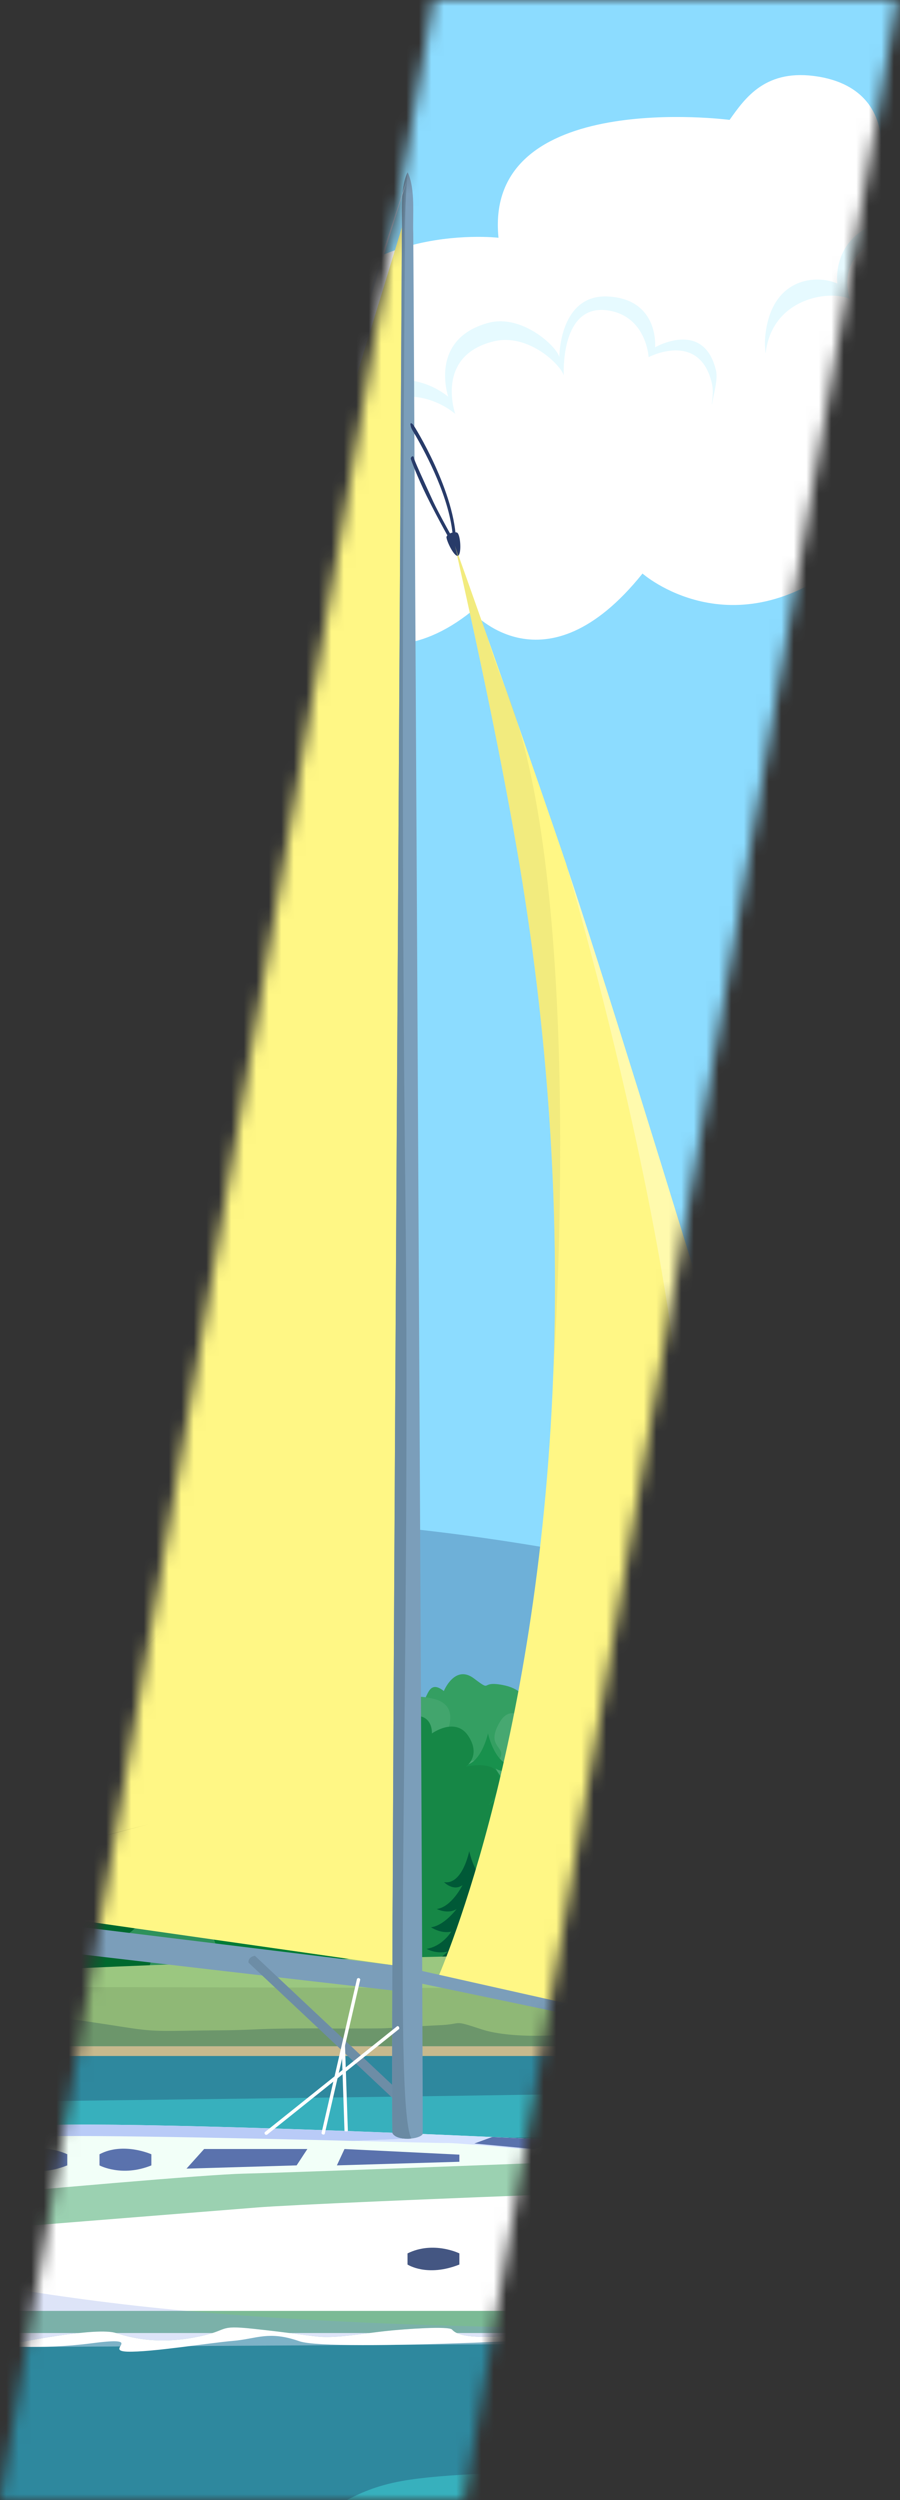 <svg width="72" height="200" viewBox="0 0 72 200" fill="none" xmlns="http://www.w3.org/2000/svg">
<rect x="0" y="0" width="72" height="200" fill="#333333" stroke="none"/>
<mask id="mask0_24_32100" style="mask-type:luminance" maskUnits="userSpaceOnUse" x="0" y="0" width="72" height="200">
<path d="M71.78 0L37.12 200H0L34.67 0H71.78Z" fill="white"/>
</mask>
<g mask="url(#mask0_24_32100)">
<path d="M126 0H-73.99V200H126V0Z" fill="#8CDCFF"/>
<path opacity="0.73" d="M126.01 136.8V155.1H-73.99V126.54C-73.99 126.54 -73.27 126.55 -71.95 126.57C-71.15 126.58 -70.12 126.6 -68.9 126.61C-68.67 126.61 -68.44 126.61 -68.19 126.61C-64.89 126.64 -60.37 126.67 -55.12 126.67C-54.43 126.67 -53.73 126.67 -53.02 126.67C-50.29 126.67 -47.4 126.64 -44.41 126.61H-44.4C-43.57 126.61 -42.75 126.6 -41.91 126.58H-41.9C-34.26 126.47 -26.1 126.25 -18.4 125.86C-14.05 125.64 -9.86 125.37 -6 125.03C-4.73 124.92 -3.5 124.8 -2.3 124.67H-2.29C-1.56 124.59 -0.84 124.51 -0.15 124.43C-0.14 124.43 -0.12 124.43 -0.12 124.43C0.87 124.31 1.82 124.19 2.74 124.05C4.37 123.81 5.88 123.56 7.24 123.28C7.95 123.13 8.62 122.99 9.24 122.83C11.79 122.18 14.72 121.82 17.92 121.68C22.52 121.48 27.66 121.74 32.98 122.31C52.56 124.41 74.54 130.7 80.48 133.48C89.16 137.56 108.2 141.49 126.01 136.82V136.8Z" fill="#639FC9"/>
<path d="M126.01 145.15V158.43L73.52 157.41L42.44 143.3C42.44 143.3 76.04 122.49 108.37 137.22C116.64 140.99 123.15 143.77 126.01 145.15Z" fill="#609FB5"/>
<path d="M126 161.45H-73.99V200H126V161.45Z" fill="#2E889E"/>
<path d="M126 163.68H-73.99V164.47H126V163.68Z" fill="#C7B98D"/>
<path d="M35.51 135.27C35.51 135.27 36.39 133.11 37.92 134.27C39.45 135.43 38.32 134.43 40.21 134.79C43.02 135.33 42 137.61 42 137.61C42 137.61 43.12 137.65 43.65 138.68C44.18 139.71 42.51 141.61 42.51 141.61C42.51 141.61 43.66 142.08 43.78 142.94C43.9 143.8 41.61 144.81 41.61 144.81C41.61 144.81 42.46 146.15 42.09 146.84C41.72 147.53 40.49 147.29 40.2 147.47C39.91 147.65 32.03 146.61 32.03 146.61C32.03 146.61 30.93 145.92 30.85 145.35C30.79 144.96 31.83 144.74 31.58 144.35C30.69 142.99 29.07 141.77 30.71 141.3C31.6 141.04 29.47 140.36 29.97 139.44C30.47 138.52 31.64 138.45 31.07 137.41C30.66 136.66 30.77 135.93 32.24 135.75C33.71 135.57 33.48 136.2 33.85 136.03C34.22 135.86 34.27 134.29 35.5 135.27H35.51Z" fill="#349F62"/>
<path d="M1.749 136.57C1.749 136.57 2.079 136.2 2.029 134.96C1.989 133.86 0.759 132.79 -0.621 133.57C-0.621 133.57 -0.691 132.05 -2.131 132.11C-3.241 132.15 -3.151 133.27 -3.151 133.27C-3.151 133.27 -4.711 132.14 -5.551 133.45C-6.391 134.76 -5.381 135.44 -5.381 135.44C-5.381 135.44 -7.311 135 -7.531 136.03C-7.751 137.06 -6.851 137.98 -6.851 137.98C-6.851 137.98 -8.361 136.65 -9.151 137.86C-9.941 139.07 -8.981 140.5 -8.981 140.5C-8.981 140.5 -11.181 139.68 -11.281 141.12C-11.381 142.56 -10.681 143.21 -10.681 143.21C-10.681 143.21 -13.151 142.14 -12.991 143.69C-12.831 145.24 -12.531 147.8 -6.501 149.26C-1.441 150.48 3.509 151.84 4.469 148.34C4.659 147.67 4.769 146.52 4.119 146.1C4.119 146.1 5.309 145.83 5.779 145.07C6.099 144.55 6.019 143.55 5.279 143.28C5.279 143.28 7.699 141.82 5.879 139.95C4.979 139.03 3.749 139.64 3.749 139.64C3.749 139.64 5.369 137.74 4.389 136.5C3.189 134.97 2.379 135.86 1.729 136.56L1.749 136.57Z" fill="#42A56D"/>
<path d="M18.759 139.72C18.759 139.72 19.739 137.5 17.689 135.79C16.569 134.85 14.279 135.51 13.659 135.88C13.659 135.88 14.589 132.96 11.699 133.35C8.809 133.74 10.049 136.22 10.049 136.22C10.049 136.22 9.099 133.77 7.599 134.95C6.099 136.13 7.599 137.39 7.599 137.39C7.599 137.39 4.749 136.13 4.449 138.12C4.149 140.11 5.849 140.7 5.849 140.7C5.849 140.7 3.049 140.51 3.049 142.89C3.049 145.27 5.099 145.13 5.099 145.13C5.099 145.13 3.299 145.03 3.049 146.54C2.799 148.05 3.149 150.18 6.049 149.33C8.949 148.48 13.239 152.22 14.689 149.52C14.689 149.52 17.939 152.03 18.639 149.31C18.639 149.31 21.439 147.7 18.989 145.22C18.989 145.22 23.119 140.94 18.749 139.72H18.759Z" fill="#55AE7C"/>
<path d="M52.47 141.261C52.47 141.261 54.36 136.181 50.78 136.401C49.31 136.491 49.5 139.351 49.02 137.181C48.67 135.571 46.93 133.301 45.04 134.681C43.15 136.061 43.96 137.581 43.96 137.581C43.96 137.581 44.7 138.631 43.82 138.701C42.94 138.771 41.19 135.681 39.97 137.781C38.75 139.881 40.71 139.681 39.9 140.801C39.09 141.921 38.14 140.011 37.27 141.261C36.4 142.511 37.2 143.301 37.27 143.891C37.34 144.481 37.33 144.481 36.87 145.141C36.41 145.801 41.97 147.601 43.12 147.661C44.27 147.721 48.59 148.291 50.5 148.011C53.57 147.561 56.18 143.551 52.47 141.251V141.261Z" fill="#47A871"/>
<path d="M29.759 134.741C29.759 134.741 28.479 132.411 26.539 133.361C24.599 134.311 25.569 135.59 25.569 135.59C25.569 135.59 24.179 134.17 22.999 135.59C21.819 137.01 23.949 138.411 23.949 138.411C23.949 138.411 20.659 136.89 20.269 139.34C19.879 141.79 22.139 143.17 22.139 143.17C22.139 143.17 19.359 142.601 19.169 144.551C18.979 146.501 20.179 148.7 21.319 148.45C21.319 148.45 19.559 150.19 23.879 150.2C28.199 150.21 37.329 151.26 37.509 149.79C37.689 148.32 36.179 147.51 36.179 147.51C36.179 147.51 38.399 146.691 36.529 144.991C36.529 144.991 38.159 141.531 34.529 141.831C34.529 141.831 36.839 140.661 35.369 139.331C35.369 139.331 37.239 136.49 34.659 135.89C32.079 135.29 31.819 136.491 31.819 136.491C31.819 136.491 32.309 133.47 29.739 134.73L29.759 134.741Z" fill="#42A56D"/>
<path d="M2.46 150.57C2.46 150.57 -2.25 148.66 -0.09 146.91C-0.09 146.91 -2.7 143.42 -0.26 142.61C-0.26 142.61 -3.2 139.51 -0.76 138.9C1.68 138.29 2.17 139.28 2.17 139.28C2.17 139.28 1.26 136.41 3.62 136.82C5.98 137.24 5.47 139.17 5.47 139.17C5.47 139.17 6.95 136.92 9.09 138.74C11.23 140.56 8.31 141.34 8.31 141.34C8.31 141.34 10.85 140.45 10.58 142.49C10.31 144.53 8.97 144.74 8.97 144.74C8.97 144.74 11.55 144.45 11.27 146.12C10.99 147.79 9.99 148.97 8.07 148.77C6.15 148.57 2.45 150.56 2.45 150.56L2.46 150.57Z" fill="#2F9C5F"/>
<path d="M24.1 151.72C24.1 151.72 28.49 149.51 26.26 147.99C26.26 147.99 28.49 144.43 26.07 143.83C26.07 143.83 28.65 140.61 26.25 140.22C23.85 139.83 23.46 140.81 23.46 140.81C23.46 140.81 24.1 137.97 21.86 138.56C19.62 139.15 20.27 140.97 20.27 140.97C20.27 140.97 18.66 138.92 16.74 140.84C14.83 142.76 17.7 143.28 17.7 143.28C17.7 143.28 15.18 142.62 15.6 144.57C16.03 146.52 17.33 146.62 17.33 146.62C17.33 146.62 14.82 146.54 15.22 148.13C15.62 149.72 16.68 150.78 18.52 150.44C20.36 150.1 24.08 151.73 24.08 151.73L24.1 151.72Z" fill="#249756"/>
<path d="M76.46 137.991C76.46 137.991 77.19 136.351 75.67 135.081C74.84 134.391 73.15 134.871 72.69 135.151C72.69 135.151 73.38 132.991 71.24 133.281C69.1 133.571 70.02 135.401 70.02 135.401C70.02 135.401 69.32 133.591 68.21 134.461C67.1 135.331 68.21 136.261 68.21 136.261C68.21 136.261 66.11 135.331 65.89 136.801C65.67 138.271 66.92 138.711 66.92 138.711C66.92 138.711 64.85 138.571 64.85 140.331C64.85 142.091 66.36 141.981 66.36 141.981C66.36 141.981 65.03 141.911 64.85 143.021C64.67 144.131 64.92 145.711 67.06 145.081C69.2 144.451 72.37 147.211 73.44 145.221C73.44 145.221 75.84 147.081 76.35 145.061C76.35 145.061 78.42 143.871 76.61 142.041C76.61 142.041 79.66 138.881 76.44 137.981L76.46 137.991Z" fill="#55AE7C"/>
<path d="M40.56 149.84C40.56 149.84 37.65 146.95 39.85 146.31C39.85 146.31 39.03 142.89 41.13 143.04C41.13 143.04 39.94 139.81 41.96 140.1C43.98 140.39 44.03 141.29 44.03 141.29C44.03 141.29 44.29 138.86 45.92 139.9C47.55 140.94 46.54 142.23 46.54 142.23C46.54 142.23 48.38 141.01 49.39 143.03C50.4 145.05 47.96 144.74 47.96 144.74C47.96 144.74 50.15 144.86 49.29 146.31C48.43 147.76 47.35 147.5 47.35 147.5C47.35 147.5 49.37 148.08 48.63 149.24C47.89 150.4 46.74 150.98 45.36 150.24C43.98 149.5 40.56 149.84 40.56 149.84Z" fill="#66B689"/>
<path d="M78.859 150.571C78.859 150.571 83.169 148.401 80.979 146.911C80.979 146.911 83.169 143.411 80.789 142.831C80.789 142.831 83.319 139.671 80.969 139.281C78.619 138.891 78.229 139.861 78.229 139.861C78.229 139.861 78.859 137.071 76.659 137.651C74.459 138.231 75.099 140.011 75.099 140.011C75.099 140.011 73.519 138.001 71.639 139.881C69.759 141.761 72.579 142.281 72.579 142.281C72.579 142.281 70.099 141.631 70.519 143.541C70.939 145.451 72.219 145.551 72.219 145.551C72.219 145.551 69.759 145.471 70.149 147.031C70.539 148.591 71.589 149.631 73.389 149.301C75.189 148.971 78.849 150.571 78.849 150.571H78.859Z" fill="#249756"/>
<path d="M69.27 148.69C68.21 148.85 67.74 148.4 67.74 148.4C68.55 148.41 70.07 147.05 70.07 147.05C69.21 147.24 68.56 146.88 68.56 146.88C69.7 146.7 70.31 145.74 70.31 145.74C69.56 145.9 68.87 145.45 68.87 145.45C69.8 145.35 70.69 144.24 70.69 144.24C70.07 144.61 69.27 144.24 69.27 144.24C70.34 144.11 71.1 142.66 71.1 142.66C70.44 143.1 69.79 142.46 69.79 142.46C71.1 142.66 71.59 140.41 71.59 140.41C71.59 140.41 72.07 142.66 73.39 142.46C73.39 142.46 72.73 143.1 72.08 142.66C72.08 142.66 72.84 144.11 73.91 144.24C73.91 144.24 73.12 144.61 72.49 144.24C72.49 144.24 73.38 145.35 74.31 145.45C74.31 145.45 73.62 145.9 72.87 145.74C72.87 145.74 73.48 146.7 74.62 146.88C74.62 146.88 73.96 147.24 73.11 147.05C73.11 147.05 74.63 148.41 75.44 148.4C75.44 148.4 74.97 148.85 73.91 148.69C73.91 148.69 75.02 149.6 76.1 149.73C76.1 149.73 75 150.23 74.13 150.04C73.26 149.85 73.18 149.75 73.18 149.75C73.18 149.75 73.04 149.94 73.15 150.2C73.26 150.46 73.39 150.58 73.39 150.58C73.39 150.58 72.77 150.48 72.28 150.24C71.9 150.05 71.82 149.83 71.7 149.79C71.48 150.03 71.43 150.09 71.09 150.24C70.58 150.46 69.71 150.47 69.71 150.47C69.71 150.47 69.96 150.24 70.11 150.07C70.28 149.88 70.31 149.68 70.31 149.68C70.31 149.68 69.55 149.95 68.95 149.98C68.35 150.01 67.09 149.59 67.09 149.59C68.17 149.46 69.28 148.68 69.28 148.68L69.27 148.69Z" fill="#138F49"/>
<path d="M68.019 140.231C68.019 140.231 68.259 139.961 68.229 139.041C68.199 138.231 67.289 137.431 66.269 138.011C66.269 138.011 66.209 136.891 65.149 136.931C64.329 136.961 64.399 137.791 64.399 137.791C64.399 137.791 63.249 136.951 62.629 137.921C62.009 138.891 62.759 139.391 62.759 139.391C62.759 139.391 61.329 139.071 61.169 139.831C61.009 140.591 61.669 141.271 61.669 141.271C61.669 141.271 60.559 140.291 59.969 141.181C59.379 142.071 60.099 143.131 60.099 143.131C60.099 143.131 58.479 142.531 58.399 143.581C58.319 144.631 58.849 145.131 58.849 145.131C58.849 145.131 57.019 144.341 57.139 145.481C57.259 146.621 57.479 148.521 61.929 149.591C65.669 150.491 69.319 151.501 70.039 148.911C70.179 148.411 70.259 147.571 69.779 147.261C69.779 147.261 70.659 147.061 71.009 146.501C71.249 146.121 71.189 145.371 70.639 145.181C70.639 145.181 72.429 144.101 71.079 142.721C70.419 142.041 69.509 142.491 69.509 142.491C69.509 142.491 70.699 141.081 69.979 140.171C69.089 139.041 68.499 139.691 68.019 140.221V140.231Z" fill="#42A56D"/>
<path d="M52.34 137.411C52.34 137.411 53.29 135.081 54.93 136.331C56.57 137.581 55.36 136.501 57.4 136.891C60.43 137.471 59.32 139.931 59.32 139.931C59.32 139.931 60.53 139.971 61.1 141.081C61.67 142.191 59.88 144.231 59.88 144.231C59.88 144.231 61.12 144.741 61.25 145.661C61.38 146.581 58.91 147.671 58.91 147.671C58.91 147.671 59.83 149.111 59.43 149.851C59.03 150.591 57.71 150.341 57.4 150.531C57.09 150.721 48.6 149.611 48.6 149.611C48.6 149.611 47.42 148.871 47.33 148.251C47.27 147.831 48.39 147.601 48.11 147.181C47.15 145.721 45.4 144.411 47.17 143.901C48.13 143.621 45.84 142.891 46.37 141.901C46.9 140.911 48.17 140.831 47.55 139.711C47.11 138.901 47.23 138.111 48.81 137.921C50.39 137.731 50.15 138.401 50.54 138.221C50.93 138.041 50.99 136.341 52.32 137.401L52.34 137.411Z" fill="#349F62"/>
<path d="M36.14 148.98C34.82 149.18 34.23 148.62 34.23 148.62C35.24 148.64 37.14 146.94 37.14 146.94C36.07 147.18 35.26 146.73 35.26 146.73C36.68 146.51 37.44 145.31 37.44 145.31C36.51 145.51 35.65 144.95 35.65 144.95C36.81 144.82 37.91 143.44 37.91 143.44C37.14 143.9 36.15 143.44 36.15 143.44C37.48 143.27 38.43 141.47 38.43 141.47C37.61 142.01 36.8 141.22 36.8 141.22C38.43 141.47 39.04 138.66 39.04 138.66C39.04 138.66 39.64 141.47 41.28 141.22C41.28 141.22 40.46 142.02 39.65 141.47C39.65 141.47 40.6 143.27 41.93 143.44C41.93 143.44 40.94 143.9 40.17 143.44C40.17 143.44 41.27 144.82 42.43 144.95C42.43 144.95 41.57 145.51 40.64 145.31C40.64 145.31 41.4 146.51 42.82 146.73C42.82 146.73 42 147.18 40.94 146.94C40.94 146.94 42.83 148.63 43.85 148.62C43.85 148.62 43.26 149.18 41.94 148.98C41.94 148.98 43.32 150.11 44.66 150.28C44.66 150.28 43.29 150.91 42.21 150.67C41.13 150.43 41.03 150.3 41.03 150.3C41.03 150.3 40.86 150.54 41 150.86C41.14 151.18 41.3 151.33 41.3 151.33C41.3 151.33 40.52 151.21 39.92 150.91C39.45 150.68 39.35 150.4 39.2 150.35C38.93 150.65 38.86 150.72 38.44 150.91C37.81 151.18 36.72 151.19 36.72 151.19C36.72 151.19 37.03 150.91 37.21 150.7C37.42 150.46 37.46 150.22 37.46 150.22C37.46 150.22 36.51 150.56 35.77 150.6C35.03 150.64 33.45 150.12 33.45 150.12C34.8 149.96 36.17 148.99 36.17 148.99L36.14 148.98Z" fill="#18914D"/>
<path d="M65.289 146.261C65.289 146.261 66.499 142.991 64.209 143.141C63.259 143.201 63.389 145.031 63.079 143.641C62.849 142.601 61.729 141.151 60.519 142.031C59.309 142.911 59.829 143.891 59.829 143.891C59.829 143.891 60.309 144.571 59.739 144.611C59.169 144.651 58.049 142.671 57.269 144.021C56.489 145.371 57.749 145.241 57.229 145.961C56.709 146.681 56.099 145.451 55.539 146.261C54.979 147.071 55.499 147.571 55.539 147.951C55.579 148.331 55.579 148.331 55.279 148.751C54.979 149.171 57.139 151.071 57.879 151.121C58.619 151.171 62.809 150.781 64.029 150.601C65.999 150.311 67.679 147.741 65.299 146.261H65.289Z" fill="#2B9A5B"/>
<path d="M28.559 142.68C28.559 142.68 28.16 142.23 28.209 140.72C28.25 139.38 29.759 138.07 31.45 139.03C31.45 139.03 31.54 137.18 33.3 137.25C34.66 137.3 34.55 138.67 34.55 138.67C34.55 138.67 36.45 137.29 37.48 138.89C38.51 140.49 37.27 141.32 37.27 141.32C37.27 141.32 39.63 140.79 39.9 142.04C40.169 143.29 39.069 144.43 39.069 144.43C39.069 144.43 40.91 142.81 41.88 144.28C42.849 145.75 41.669 147.5 41.669 147.5C41.669 147.5 44.349 146.5 44.469 148.25C44.59 150 43.73 150.81 43.73 150.81C43.73 150.81 46.749 149.5 46.559 151.39C46.37 153.28 45.999 156.41 38.639 158.19C32.459 159.68 26.419 161.34 25.239 157.07C25.009 156.25 24.88 154.85 25.66 154.34C25.66 154.34 24.209 154.01 23.63 153.08C23.239 152.45 23.34 151.22 24.239 150.9C24.239 150.9 21.279 149.12 23.509 146.83C24.61 145.7 26.11 146.46 26.11 146.46C26.11 146.46 24.14 144.13 25.329 142.63C26.799 140.77 27.779 141.84 28.57 142.71L28.559 142.68Z" fill="#168746"/>
<path d="M7.779 146.52C7.779 146.52 6.579 143.81 9.079 141.72C10.45 140.57 13.249 141.37 13.999 141.83C13.999 141.83 12.86 138.26 16.399 138.74C19.939 139.22 18.41 142.25 18.41 142.25C18.41 142.25 19.57 139.26 21.399 140.69C23.23 142.12 21.399 143.67 21.399 143.67C21.399 143.67 24.88 142.12 25.239 144.56C25.599 147 23.529 147.71 23.529 147.71C23.529 147.71 26.95 147.47 26.95 150.38C26.95 153.29 24.45 153.11 24.45 153.11C24.45 153.11 26.649 152.99 26.95 154.83C27.25 156.67 26.829 159.28 23.29 158.24C19.75 157.2 14.509 161.77 12.739 158.48C12.739 158.48 8.78 161.55 7.92 158.22C7.92 158.22 4.5 156.26 7.489 153.23C7.489 153.23 2.449 148 7.779 146.51V146.52Z" fill="#2E915B"/>
<path d="M53.67 145.89C53.67 145.89 52.71 143.72 54.71 142.05C55.81 141.13 58.04 141.77 58.64 142.14C58.64 142.14 57.73 139.29 60.56 139.67C63.39 140.05 62.17 142.47 62.17 142.47C62.17 142.47 63.1 140.08 64.56 141.23C66.02 142.38 64.56 143.61 64.56 143.61C64.56 143.61 67.34 142.38 67.63 144.32C67.92 146.26 66.26 146.84 66.26 146.84C66.26 146.84 68.99 146.65 68.99 148.98C68.99 151.31 66.99 151.16 66.99 151.16C66.99 151.16 68.75 151.07 68.99 152.54C69.23 154.01 68.89 156.09 66.06 155.27C63.23 154.45 59.04 158.09 57.63 155.46C57.63 155.46 54.46 157.91 53.78 155.25C53.78 155.25 51.05 153.68 53.44 151.26C53.44 151.26 49.41 147.08 53.67 145.89Z" fill="#128A47"/>
<path d="M74.96 142.11C74.96 142.11 77.07 135.91 80.18 138.56C81.46 139.65 79.13 142.28 81.2 140.51C82.74 139.19 86.05 138.18 86.74 140.8C87.43 143.42 85.54 144.33 85.54 144.33C85.54 144.33 84.06 144.84 84.82 145.5C85.58 146.16 89.52 144.37 89.04 147.23C88.57 150.09 86.92 148.57 86.82 150.2C86.72 151.83 89.03 150.64 88.89 152.44C88.75 154.24 87.41 154.46 86.9 154.98C86.39 155.5 88.55 157.45 82.51 159.73C81.6 160.07 76.83 158.04 75.83 157.19C70.19 152.35 70.18 151.13 69.78 148.04C69.33 144.57 69.8 141.8 74.95 142.1L74.96 142.11Z" fill="#128A47"/>
<path d="M53.99 140.6C53.99 140.6 54.32 140.02 53.91 138.39C53.55 136.95 51.6 135.86 50 137.27C50 137.27 49.47 135.28 47.58 135.74C46.12 136.1 46.56 137.56 46.56 137.56C46.56 137.56 44.18 136.48 43.43 138.45C42.68 140.42 44.22 141.03 44.22 141.03C44.22 141.03 41.54 140.98 41.54 142.4C41.54 143.82 42.99 144.8 42.99 144.8C42.99 144.8 40.61 143.45 39.91 145.26C39.2 147.07 40.89 148.71 40.89 148.71C40.89 148.71 37.75 148.23 38.03 150.15C38.31 152.07 39.43 152.76 39.43 152.76C39.43 152.76 35.85 152.01 36.5 154.02C37.15 156.03 38.28 159.34 46.68 159.63C53.73 159.88 60.67 160.34 60.95 155.44C61 154.5 60.83 152.95 59.85 152.57C59.85 152.57 61.34 151.89 61.75 150.75C62.03 149.98 61.63 148.67 60.58 148.52C60.58 148.52 63.37 145.94 60.42 143.95C58.97 142.97 57.52 144.12 57.52 144.12C57.52 144.12 59.12 141.16 57.47 139.79C55.44 138.1 54.62 139.48 53.97 140.59L53.99 140.6Z" fill="#00692E"/>
<path d="M61.14 150.75C61.14 150.75 59.55 144.47 63.78 145.18C65.52 145.47 64.92 148.84 65.77 146.32C66.4 144.44 68.76 141.96 70.83 143.84C72.9 145.72 71.74 147.42 71.74 147.42C71.74 147.42 70.72 148.58 71.76 148.77C72.8 148.96 75.28 145.5 76.46 148.15C77.63 150.8 75.33 150.32 76.15 151.75C76.97 153.18 78.35 151.03 79.22 152.62C80.09 154.21 79.04 155.05 78.88 155.75C78.72 156.45 78.73 156.45 79.2 157.29C79.66 158.13 72.81 159.59 71.44 159.53C70.07 159.47 64.85 159.61 62.62 159.04C59.02 158.12 56.44 153.04 61.15 150.76L61.14 150.75Z" fill="#138F49"/>
<path d="M-5.65 140.44C-5.65 140.44 -4.09 137.6 -1.72 138.75C0.65 139.9 -0.54 141.47 -0.54 141.47C-0.54 141.47 1.16 139.74 2.6 141.47C4.04 143.2 1.44 144.92 1.44 144.92C1.44 144.92 5.46 143.06 5.93 146.05C6.4 149.04 3.64 150.73 3.64 150.73C3.64 150.73 7.03 150.04 7.27 152.42C7.51 154.8 6.04 157.49 4.64 157.18C4.64 157.18 6.79 159.3 1.51 159.32C-3.77 159.34 -14.92 160.61 -15.14 158.82C-15.36 157.03 -13.52 156.03 -13.52 156.03C-13.52 156.03 -16.23 155.03 -13.94 152.96C-13.94 152.96 -15.94 148.74 -11.5 149.1C-11.5 149.1 -14.32 147.67 -12.52 146.05C-12.52 146.05 -14.81 142.58 -11.65 141.85C-8.49 141.12 -8.18 142.59 -8.18 142.59C-8.18 142.59 -8.78 138.91 -5.64 140.44H-5.65Z" fill="#15874A"/>
<path d="M27.7 159.78C27.7 159.78 33.46 157.44 30.81 155.3C30.81 155.3 34 151.04 31.02 150.05C31.02 150.05 34.61 146.26 31.63 145.52C28.65 144.78 28.05 145.98 28.05 145.98C28.05 145.98 29.16 142.47 26.28 142.98C23.4 143.49 24.03 145.85 24.03 145.85C24.03 145.85 22.22 143.11 19.61 145.33C17 147.55 20.56 148.5 20.56 148.5C20.56 148.5 17.46 147.41 17.78 149.91C18.1 152.41 19.74 152.66 19.74 152.66C19.74 152.66 16.59 152.31 16.93 154.34C17.27 156.37 18.49 157.83 20.84 157.58C23.19 157.33 27.71 159.77 27.71 159.77L27.7 159.78Z" fill="#007A35"/>
<path d="M1.27 161.19C1.27 161.19 -4.09 158.49 -1.36 156.63C-1.36 156.63 -4.08 152.28 -1.13 151.55C-1.13 151.55 -4.28 147.62 -1.35 147.14C1.58 146.65 2.06 147.86 2.06 147.86C2.06 147.86 1.28 144.39 4.01 145.11C6.75 145.83 5.95 148.05 5.95 148.05C5.95 148.05 7.92 145.55 10.26 147.89C12.6 150.24 9.09 150.88 9.09 150.88C9.09 150.88 12.17 150.07 11.65 152.45C11.13 154.83 9.53 154.95 9.53 154.95C9.53 154.95 12.59 154.85 12.1 156.79C11.61 158.73 10.31 160.03 8.06 159.61C5.81 159.19 1.26 161.19 1.26 161.19H1.27Z" fill="#00692E"/>
<path d="M40.16 158.09C41.35 158.28 41.88 157.74 41.88 157.74C40.96 157.75 39.25 156.11 39.25 156.11C40.21 156.34 40.95 155.9 40.95 155.9C39.67 155.68 38.98 154.52 38.98 154.52C39.82 154.71 40.6 154.17 40.6 154.17C39.55 154.05 38.55 152.71 38.55 152.71C39.25 153.16 40.14 152.71 40.14 152.71C38.93 152.55 38.08 150.8 38.08 150.8C38.82 151.33 39.56 150.56 39.56 150.56C38.08 150.8 37.54 148.08 37.54 148.08C37.54 148.08 37 150.81 35.52 150.56C35.52 150.56 36.26 151.33 37 150.8C37 150.8 36.14 152.55 34.94 152.71C34.94 152.71 35.83 153.16 36.53 152.71C36.53 152.71 35.53 154.05 34.48 154.17C34.48 154.17 35.26 154.71 36.1 154.52C36.1 154.52 35.42 155.68 34.13 155.9C34.13 155.9 34.87 156.34 35.83 156.11C35.83 156.11 34.12 157.75 33.2 157.74C33.2 157.74 33.73 158.28 34.92 158.09C34.92 158.09 33.68 159.19 32.46 159.35C32.46 159.35 33.69 159.96 34.68 159.73C35.67 159.5 35.75 159.37 35.75 159.37C35.75 159.37 35.91 159.6 35.78 159.91C35.65 160.22 35.51 160.37 35.51 160.37C35.51 160.37 36.21 160.25 36.75 159.96C37.17 159.73 37.27 159.46 37.4 159.42C37.64 159.72 37.7 159.78 38.09 159.96C38.66 160.22 39.65 160.23 39.65 160.23C39.65 160.23 39.37 159.96 39.2 159.75C39.01 159.52 38.98 159.28 38.98 159.28C38.98 159.28 39.84 159.61 40.51 159.65C41.18 159.69 42.61 159.18 42.61 159.18C41.39 159.02 40.15 158.08 40.15 158.08L40.16 158.09Z" fill="#005937"/>
<path d="M126.01 155.15V160.88H-29.1C-29.1 160.88 -25.21 160.64 -19.32 160.07C-18.75 160.02 -18.17 159.96 -17.57 159.89C-17.34 159.87 -17.1 159.85 -16.86 159.82C-16.24 159.76 -15.59 159.69 -14.93 159.62H-14.92C-14.73 159.59 -14.55 159.57 -14.36 159.55C-14.26 159.54 -14.16 159.53 -14.06 159.52H-14.05C-12.95 159.39 -11.82 159.26 -10.65 159.12C-10.1 159.05 -9.54 158.98 -8.97 158.92H-8.94C-7.14 158.68 -5.28 158.43 -3.39 158.16C-3.04 158.11 -2.62 158.06 -2.13 158.01C-0.48 157.84 1.89 157.68 4.87 157.52H4.88C5.55 157.49 6.25 157.46 6.97 157.42C8.51 157.35 10.18 157.28 11.96 157.21C13.95 157.13 16.07 157.06 18.32 156.99C20.49 156.92 22.77 156.85 25.15 156.78C25.73 156.76 26.32 156.75 26.92 156.73C28.41 156.69 29.93 156.65 31.49 156.61C32.76 156.58 34.06 156.55 35.37 156.52C36.13 156.5 36.9 156.48 37.68 156.47C38.32 156.45 38.96 156.44 39.6 156.42H39.61C40.88 156.39 42.15 156.37 43.43 156.34C46.98 156.27 50.6 156.19 54.24 156.13C55.03 156.11 55.82 156.1 56.61 156.08C57.12 156.07 57.62 156.06 58.13 156.06C58.42 156.05 58.71 156.05 59 156.04C59.63 156.04 60.25 156.02 60.88 156.01C61.05 156 61.23 156 61.4 156C65.7 155.92 70.01 155.85 74.24 155.79C75.8 155.77 77.35 155.74 78.88 155.72C78.99 155.72 79.09 155.72 79.19 155.71H79.2C81.8 155.68 84.35 155.64 86.84 155.6C87.76 155.6 88.66 155.58 89.56 155.57C92.31 155.53 94.97 155.49 97.52 155.46C98.7 155.45 99.85 155.43 100.98 155.42C101.69 155.41 102.39 155.4 103.07 155.4H103.08C105.8 155.36 108.35 155.33 110.69 155.3C112.47 155.28 114.14 155.27 115.66 155.25C121.05 155.19 124.75 155.16 126 155.15H126.01Z" fill="#9BC780"/>
<path d="M126.01 159.24V163H-73.99V158.76H-73.53L-69 158.77L-67.23 158.78H-67.22L-62.94 158.79H-62.14L-58.72 158.8H-55.13L-54.82 158.81H-51.98L-49.49 158.82L-45.92 158.83H-45.91L-41.94 158.84L-37.57 158.85H-37.56L-30.57 158.86H-30.54L-28.13 158.87H-26.2L-22.85 158.88H-22.12L-15.13 158.9H-15.12L-11.36 158.91L-8.96 158.92H-8.93L-1.7 158.93L4.3 158.95H4.31L8.2 158.96H10.89L12.02 158.97H13.07L18.09 158.98H18.11L22 158.99H23.1L26.1 159H26.56L28.39 159.01H31.37L31.65 159.02H35.37L38.22 159.03H39.86L42.02 159.04H42.08L57.9 159.08H57.95L62.87 159.09H62.88L72.94 159.12H74.36L79.76 159.13H79.77L83.94 159.14H83.95L91.42 159.16H94.46L98.93 159.17H98.94L102.08 159.18H102.81L112.81 159.21H112.83L122.66 159.23L125.85 159.24H126.01Z" fill="#8FB876"/>
<path d="M126.01 162.31V163.68H-73.99V161.7C-73.44 161.85 -72.87 162.03 -72.62 162.13C-71.41 162.64 -67.78 162.71 -65.02 162.13C-62.28 161.57 -62.22 161.75 -59.85 162.22C-57.49 162.71 -56.09 162.44 -53.8 162.16C-51.5 161.88 -52.46 161.17 -49.59 161.78C-46.71 162.39 -43.65 161.64 -43.4 161.93C-43.14 162.22 -41.93 163 -39.64 162.04C-39.07 161.8 -38.57 161.6 -38.11 161.45C-36.78 161.01 -35.74 160.95 -34.18 161.45C-34.09 161.48 -33.99 161.51 -33.89 161.54C-31.6 162.32 -32.24 162.12 -29.62 161.93C-27 161.75 -26.24 161.57 -23.76 161.76C-21.27 161.94 -16.28 161.67 -15.13 161.71C-13.98 161.76 -12.38 162.37 -8.82 162.54C-5.25 162.71 -7.73 163.34 -2.05 162.64C3.63 161.94 2.41 161.03 7.01 161.71C11.61 162.39 11.41 162.51 14.81 162.45C18.19 162.39 18.06 162.45 20.92 162.32C22.16 162.27 23.83 162.26 25.45 162.26C25.82 162.26 26.19 162.26 26.55 162.27H27.61C27.7 162.27 27.79 162.27 27.88 162.27C29.02 162.27 29.97 162.27 30.5 162.26C30.8 162.25 31.07 162.24 31.34 162.22C31.43 162.22 31.51 162.22 31.59 162.22C31.7 162.21 31.8 162.2 31.9 162.2C32 162.19 32.1 162.18 32.2 162.18C32.68 162.15 33.18 162.11 33.76 162.08C34.15 162.06 34.59 162.03 35.08 162.01C37.13 161.93 36.08 161.53 38.51 162.33C40.93 163.14 45.95 162.97 49.26 162.08C49.36 162.05 49.45 162.03 49.55 162.01C49.97 161.9 50.35 161.81 50.72 161.73C50.92 161.69 51.1 161.66 51.29 161.63C51.71 161.55 52.11 161.5 52.52 161.46C54.09 161.32 55.71 161.39 58.64 161.39C62.42 161.39 63.41 161.27 65.16 161.46C65.63 161.51 66.15 161.59 66.8 161.7C68.31 161.95 71.15 162.17 73.83 162.27C76.59 162.38 79.16 162.37 79.94 162.14C81.47 161.7 83.64 161.7 88.63 161.89C93.6 162.08 92.27 162.59 96.54 162.4C99.62 162.27 101.18 161.69 102.41 161.46C102.89 161.37 103.31 161.33 103.76 161.39C103.9 161.41 104.04 161.43 104.2 161.46C105.8 161.77 108.24 162.69 111.86 162.4C115.82 162.08 115.5 161.26 119.14 161.82C122.78 162.4 121.82 162.91 125.13 162.4C125.44 162.36 125.71 162.33 125.95 162.32L126.01 162.31Z" fill="#6C966B"/>
<path d="M58.36 9.59C58.36 9.59 38.67 7.02 39.88 19.02C39.88 19.02 26.24 17.43 22.99 29.14C20.72 37.32 17.42 32.42 14.2 34.47C12.19 35.74 12.44 39.56 14.16 40.6C14.16 40.6 9.78 43.83 12.48 47.67C15.18 51.52 21.07 50.48 22.5 46.93C22.5 46.93 28.99 55.94 37.73 48.9C37.73 48.9 43.57 55.65 51.4 45.88C51.4 45.88 58.55 52.19 67.67 44.83C67.67 44.83 76.71 52.75 84.42 41.53C84.42 41.53 91.7 56.64 98.95 45.79C98.95 45.79 110.46 48.01 113.82 40.04C119.12 27.46 107.29 21.72 103.94 23.26C103.94 23.26 104.45 9.52 96.11 11.03C87.76 12.54 84.54 22.12 81.77 15.39C77.45 4.91 70.47 11.56 70.47 11.56C70.47 11.56 70.86 7.02 65.47 6.13C61.27 5.44 59.63 7.81 58.36 9.6V9.59Z" fill="white"/>
<path d="M104.83 36.181C104.62 37.061 104.13 37.791 103.46 38.351C103.53 38.181 103.58 37.991 103.63 37.801C104.71 33.151 100 31.821 100 31.821C100 31.821 103.95 28.341 101.21 25.711C97.98 22.621 93.9 26.851 93.11 27.751C93.59 26.841 93.04 22.681 89.57 21.281C83.71 18.931 81.52 24.241 81.52 24.241C81.52 24.241 80.62 19.481 74.81 18.991C65.96 18.261 67.99 23.911 67.99 23.911C66.35 23.181 61.91 23.821 61.28 28.041C61.28 28.121 61.26 28.191 61.25 28.271C61.17 27.731 61.17 27.121 61.28 26.421C61.93 22.201 65.31 21.951 66.99 22.681C66.99 22.681 66.09 16.641 75.19 17.371C81.18 17.851 82.1 22.621 82.1 22.621C82.1 22.621 84.32 17.401 90.38 19.661C93.81 20.931 94.52 25.341 93.99 26.171C94.69 25.471 98.59 21.871 102.19 24.721C106.16 27.851 101.23 31.471 101.23 31.471C101.23 31.471 105.96 31.531 104.85 36.171L104.83 36.181Z" fill="#E6FAFF"/>
<path d="M57.28 29.621C57.46 30.381 57.05 31.671 56.96 32.371C56.9 32.221 57.16 31.411 56.91 30.501C55.85 26.491 51.89 28.571 51.89 28.571C51.89 28.571 51.72 25.331 48.69 24.841C45.11 24.261 45.07 29.061 45.1 30.041C44.88 29.201 42.27 26.621 39.48 27.311C34.77 28.471 36.42 33.111 36.42 33.111C36.42 33.111 33.28 30.291 29.62 32.701C24.07 36.371 28.36 39.261 28.36 39.261C27 39.541 24.77 42.061 26.73 45.231C26.77 45.291 26.8 45.341 26.84 45.401C26.5 45.071 26.16 44.651 25.84 44.131C23.89 40.951 25.73 39.191 27.1 38.891C27.1 38.891 23.25 35.201 28.95 31.421C32.7 28.931 35.86 31.741 35.86 31.741C35.86 31.741 34.27 27.141 39.05 25.831C41.75 25.081 44.59 27.751 44.74 28.571C44.76 27.771 45.05 23.481 48.71 23.721C52.75 23.981 52.41 27.781 52.41 27.781C52.41 27.781 56.31 25.521 57.28 29.641V29.621Z" fill="#E6FAFF"/>
<path d="M-18.78 83.75C-18.78 83.75 -17.18 78.24 -8.04 79.68C-3.09 80.46 -3.09 83.19 -3.09 83.19C-3.09 83.19 -1.04 80.68 3.96 82.31C8.96 83.94 7.73 87.42 7.73 87.42C7.73 87.42 18.1 82.4 20.15 91.89C22.2 101.38 15.13 101.89 15.13 101.89C15.13 101.89 17.59 105.72 12.62 107.51C2.99 110.98 -0.77 104.59 -0.77 104.59C-0.77 104.59 -3.7 110.59 -13.33 107.86C-17.49 106.68 -22.17 104.89 -20.03 101.89C-20.03 101.89 -31.89 104.99 -32.59 97.86C-32.81 95.57 -30.22 93.8 -30.22 93.8C-30.22 93.8 -36.09 91.69 -30.9 85.78C-25.41 79.53 -19.81 83.37 -18.78 83.76V83.75Z" fill="white"/>
<path d="M11.04 94.251C11.04 94.251 12.99 90.201 6.43 88.721C2.11 87.751 0.42 90.901 0.42 90.901C0.42 90.901 -4.00543e-05 86.671 -4.76 87.011C-7.81 87.231 -9.1 90.501 -8.67 90.911C-8.67 90.911 -10.7 86.651 -14.18 87.991C-17.67 89.331 -14.98 92.951 -14.98 92.951C-14.98 92.951 -18.32 91.961 -18.55 95.471C-18.73 98.131 -15.19 100.211 -12.31 98.281C-12.31 98.281 -10.27 105.081 -3.85 101.191C-3.85 101.191 -3.77 103.771 -0.81 104.221C0.07 104.361 2.15 104.471 2.51 102.581C2.51 102.581 3.41 104.831 6.28 104.821C8.51 104.821 11.04 103.141 9.87 101.051C9.87 101.051 13.67 102.031 14.26 98.131C14.73 95.021 12.4 94.111 11.06 94.251H11.04Z" fill="#E6FAFF"/>
<path d="M0.93 36.29L-10.82 32.05L1.2 35.45C1.77 35.63 1.5 36.48 0.93 36.28V36.29Z" fill="#FFFF73"/>
<path d="M1.209 25.39L-10.81 28.79L0.939 24.55C1.509 24.36 1.789 25.21 1.209 25.38V25.39Z" fill="#FFFF73"/>
<path d="M58.58 170.61C50.39 171.52 -36.78 170.19 -40.28 174.92C-41.44 176.49 16.79 179.42 -3.34 179.51C-23.48 179.6 -17.44 180.61 -30.41 181.61C-43.37 182.61 -38.74 180.62 -53.24 179.8C-62.34 179.28 -69.01 180.58 -74 180.56V168.63L-69.08 168.92C-69.08 168.92 41.53 167.71 52.26 167.38C62.99 167.05 66.76 169.7 58.57 170.61H58.58Z" fill="#37B0BD"/>
<path d="M126.01 189.67V200H27.73C28.73 199.49 29.98 198.86 32.141 198.47C38.6 197.29 57.331 197.78 67.371 197.97C77.421 198.17 75.891 193.76 83.031 192.09C88.811 190.75 115.92 189.96 126 189.68L126.01 189.67Z" fill="#37B0BD"/>
<path d="M126.01 76.71V113.92C124.39 114.29 122.44 114.26 120.06 113.62C107.62 110.26 111.99 101.67 103.09 107.81C94.18 113.94 85.27 111.5 86.03 106.12C86.03 106.12 76.87 111.11 73.58 103.19C70.81 96.52 76.12 94.43 76.12 94.43C76.12 94.43 73.09 93.77 73.93 89.99C74.57 87.12 77.04 86.04 78.8 86.97C78.8 86.97 77.96 76.21 88.63 75.54C94.77 75.15 98.58 80.78 98.58 80.78C98.58 80.78 99.45 76.86 103.76 74.87C108.64 72.61 115.33 74.11 117.17 78.99C117.17 78.99 121.5 75.88 126.01 76.71Z" fill="white"/>
<path d="M54.061 173.49C34.841 175.81 -19.099 180.37 -19.989 177.27C-19.989 177.27 -19.799 177.2 -19.459 177.06H-19.439C-19.439 177.06 -19.439 177.06 -19.419 177.04C-19.419 177.04 -19.409 177.05 -19.399 177.04C-17.379 176.25 -10.509 173.61 -4.709 171.81H-4.699C-2.309 171.07 -0.089 170.46 1.511 170.19H1.521C1.751 170.16 1.951 170.12 2.151 170.1C5.531 169.68 24.031 170.25 39.371 170.95C41.111 171.03 42.801 171.11 44.421 171.2C52.871 171.62 59.511 172.06 60.661 172.34C61.311 172.5 58.691 172.93 54.051 173.49H54.061Z" fill="#F2FFF8"/>
<path d="M77.37 171.67L76.73 174.56L74.43 184.86L74.23 185.77L74.04 186.63L73.88 187.33L-29.95 187.93L-30.14 186.63L-30.4 184.88L-31.01 180.71L-31.35 178.35C-31.35 178.35 -27.73 178 -22.41 177.5C-9 176.23 15.23 173.98 19.48 173.88C26.86 173.71 77.37 171.67 77.37 171.67Z" fill="white"/>
<path d="M36.75 172.36V172.93L26.95 173.22L27.56 171.91L36.75 172.36Z" fill="#5A72AD"/>
<path d="M24.59 171.91L23.73 173.22L14.92 173.48L16.33 171.91H24.59Z" fill="#5A72AD"/>
<path d="M12.11 173.221V172.331C12.11 172.331 9.86 171.321 7.96 172.331V173.221C7.96 173.221 9.75 174.181 12.11 173.221Z" fill="#5A72AD"/>
<path d="M5.38 173.22V172.33C5.38 172.33 3.31 171.3 1.23 172.33V173.22C1.23 173.22 2.79 174.25 5.38 173.22Z" fill="#5A72AD"/>
<path d="M36.751 181.151V180.261C36.751 180.261 34.681 179.231 32.601 180.261V181.151C32.601 181.151 34.161 182.181 36.751 181.151Z" fill="#445682"/>
<path d="M32.16 18.16L31.39 157.2L5.58 153.51C5.58 153.51 5.57 153.5 5.56 153.5L-12.96 150.85C-10.29 146.26 -5.98 135.18 -1.06 121.26C-1.05 121.24 -1.05 121.23 -1.05 121.23C13.05 81.33 32.16 18.16 32.16 18.16Z" fill="#FFF785"/>
<path d="M1.57 170.181C1.34 170.421 1.17 170.821 1.09 171.031C1.05 171.031 1.03 171.041 1.01 171.051C-0.13 171.591 -17.71 176.561 -19.34 177.021C-17.25 176.201 -10.46 173.591 -4.71 171.811H-4.7C-2.31 171.071 -0.09 170.461 1.51 170.191H1.52C1.52 170.191 1.55 170.191 1.57 170.181Z" fill="#A3ADC7"/>
<path d="M54.06 173.49C52.02 173.53 50.33 173.33 49.64 172.7C49.64 172.7 37.43 171.42 35.73 171.43C35.24 171.44 32.3 171.36 28.32 171.26L32.91 171.07L32.58 170.66C34.87 170.75 37.15 170.85 39.37 170.95C41.11 171.03 42.8 171.11 44.42 171.2C52.87 171.62 59.51 172.06 60.66 172.34C61.31 172.5 58.69 172.93 54.05 173.49H54.06Z" fill="#D6E2FF"/>
<path d="M74.441 166.95L71.211 172.01C71.211 172.01 71.161 172.08 71.261 172.15C71.361 172.22 71.431 172.15 71.431 172.15L74.661 167.09C74.661 167.09 74.641 166.85 74.441 166.95Z" fill="white"/>
<path d="M71.32 166.371L66.81 172.641C66.81 172.641 66.77 172.721 66.65 172.641C66.53 172.561 66.59 172.481 66.59 172.481L71.1 166.211C71.1 166.211 71.32 166.171 71.31 166.361L71.32 166.371Z" fill="white"/>
<path d="M69.91 165.96L65.1 172.66C65.1 172.66 65.05 172.73 65.15 172.81C65.25 172.89 65.32 172.81 65.32 172.81L70.13 166.11C70.13 166.11 70.13 165.91 69.92 165.96H69.91Z" fill="white"/>
<path d="M44.43 171.2L42.78 171.92L37.95 171.47L39.37 170.95C41.11 171.03 42.8 171.11 44.42 171.2H44.43Z" fill="#5A72AD"/>
<path d="M77.38 171.67L76.74 174.56C67.65 174.57 25.57 176.18 20.53 176.59C15.26 177.01 -26.79 180.37 -31 180.71L-31.34 178.35C-31.34 178.35 13.55 174.02 19.49 173.88C26.87 173.71 77.38 171.67 77.38 171.67Z" fill="#9BD1B1"/>
<path d="M-15.249 151.521C-14.879 151.521 31.861 157.26 31.861 157.26L31.621 159.251C31.621 159.251 -14.899 153.96 -15.489 153.51C-15.769 153.29 -15.909 152.86 -15.859 152.43C-15.799 151.92 -15.559 151.521 -15.249 151.521Z" fill="#7B9EBA"/>
<path d="M1.511 170.19C0.781 170.51 0.631 171 0.631 171C0.631 171 -1.029 171.59 -2.409 171.81C-3.649 172.01 -4.639 171.84 -4.699 171.81C-2.309 171.07 -0.089 170.46 1.511 170.19Z" fill="#5A72AD"/>
<path d="M74.431 184.86L74.041 186.63H-30.139L-30.399 184.88L-30.389 184.86H74.431Z" fill="#7BBA95"/>
<g style="mix-blend-mode:multiply" opacity="0.26">
<path d="M74.23 185.77L74.04 186.63L73.88 187.33L-29.95 187.93L-30.14 186.63L-30.4 184.88L-31.01 180.71L-31.35 178.35C-31.35 178.35 -27.73 178 -22.41 177.5C-21.96 177.65 -7.54 182.8 14.92 184.86C38.72 187.03 70.61 186.16 74.23 185.77Z" fill="#7A98E3"/>
</g>
<path d="M20.391 156.45L32.411 167.75L31.901 168.3L19.881 157C19.881 157 19.791 156.57 20.391 156.45Z" fill="#6D8DA6"/>
<path d="M32.911 171.07L28.321 171.26H28.201C18.441 171.02 2.571 170.66 1.091 171.03C1.171 170.82 1.341 170.42 1.571 170.18C1.781 170.15 1.971 170.12 2.151 170.1C5.041 169.74 19.001 170.11 32.581 170.66L32.911 171.07Z" fill="#B9CBF7"/>
<path d="M33.811 170.72C33.741 170.87 33.361 171.03 32.911 171.07C32.821 171.08 32.721 171.09 32.631 171.09C32.071 171.09 31.591 170.97 31.401 170.65C31.221 170.34 31.881 69.77 32.121 23.59L32.151 18.68C32.211 17.35 31.971 15.15 32.581 13.84C32.591 13.82 32.601 13.8 32.611 13.78C33.251 15.13 33.001 17.24 33.061 18.68L33.091 23.59C33.341 69.74 33.881 170.53 33.811 170.72Z" fill="#7B9EBA"/>
<path d="M32.911 171.07C32.821 171.08 32.721 171.09 32.631 171.09C32.071 171.09 31.591 170.97 31.401 170.65C31.221 170.34 31.881 69.77 32.121 23.59L32.151 18.68C32.211 17.35 31.971 15.15 32.581 13.84C32.531 15.23 32.321 17.47 32.381 19.32C32.421 20.79 31.981 57.73 32.431 95.68C32.881 133.63 31.411 168.33 32.911 171.07Z" fill="#6A8AA3"/>
<path opacity="0.38" d="M5.98 137.351C5.98 137.351 -0.49 144.981 1.08 146.651C2.55 148.201 4.56 147.891 4.84 147.841C4.37 148.061 -1.27 150.831 5.48 153.461C5.51 153.461 5.54 153.481 5.56 153.501L-12.96 150.851C-10.29 146.261 -5.98 135.181 -1.06 121.261C-1.23 121.911 -4.43 134.001 -2.1 133.131C0.21 132.261 5.95 126.041 6.3 125.661C5.92 126.331 -0.57 137.671 0.24 139.691C1.08 141.771 5.98 137.351 5.98 137.351Z" fill="#DED774"/>
<path d="M44.271 109.721C44.711 97.921 44.091 84.271 41.551 69.091C40.191 61.021 38.301 52.131 36.391 43.641C36.531 44.011 37.571 46.931 39.011 51.021C39.431 52.221 39.891 53.521 40.371 54.881C40.381 54.901 40.391 54.931 40.401 54.951C40.721 55.891 41.061 56.861 41.411 57.851C41.421 57.871 41.431 57.901 41.441 57.931C42.601 61.261 43.831 64.821 44.971 68.161C45.061 68.441 45.161 68.731 45.271 69.041C45.291 69.091 45.301 69.151 45.321 69.211C45.341 69.261 45.361 69.331 45.381 69.411C50.791 85.551 66.521 137.731 72.771 158.551C74.391 163.951 75.381 167.241 75.381 167.241C75.381 167.241 37.001 158.511 34.931 158.441C34.931 158.441 43.101 140.411 44.261 109.931C44.261 109.931 44.261 109.861 44.271 109.721Z" fill="#FFF785"/>
<path d="M12.11 116.91C6.39 125.58 0.61 134.21 -5.51 142.61C-7.66 145.33 -9.49 148.39 -12.24 150.55L-12.35 150.32C-9.67 148.21 -7.78 145.15 -5.66 142.49C0.51 134.14 6.34 125.54 12.11 116.91Z" fill="#D4CD6E"/>
<path d="M12.92 130.46C9.17 134.44 5.26 138.26 1.16 141.87C-2.99 145.38 -7.19 149.12 -12.36 151.05L-12.43 150.81C-7.31 148.94 -3.06 145.23 1.08 141.78C5.2 138.2 9.14 134.41 12.92 130.46Z" fill="#D4CD6E"/>
<path d="M11.86 145.94C3.76 148.05 -4.35 150.72 -12.75 151.19V150.94C-4.38 150.54 3.77 147.96 11.86 145.94Z" fill="#D4CD6E"/>
<path d="M35.721 42.92C35.651 43.14 36.331 44.59 36.641 44.46C36.951 44.33 36.841 42.69 36.551 42.6C36.261 42.51 35.791 42.71 35.731 42.93L35.721 42.92Z" fill="#283B69"/>
<path d="M32.85 34.01C32.85 34.27 33.1 34.57 33.42 35.15C34.4 36.9 36.26 40.56 36.25 43.54V43.59H36.37L36.47 43.52C36.47 43.52 35.09 41.06 34.66 40.13C33.81 38.28 33.15 36.85 33.1 36.6C33.07 36.41 32.89 36.52 32.86 36.67C32.85 36.74 33.41 38.2 34.12 39.65C35.07 41.59 36.25 43.65 36.26 43.65L36.49 43.98V43.58V43.52C36.49 39.42 33.12 34.03 33.05 33.97C32.98 33.91 32.83 33.73 32.83 33.99L32.85 34.01Z" fill="#283B69"/>
<path d="M32.57 14.351C21.88 49.151 10.78 83.841 -1.19 118.231C-4.78 128.221 -8.22 138.301 -12.72 147.931C-13.42 149.281 -14.05 150.681 -15.12 151.831L-15.29 151.651C-14.29 150.571 -13.63 149.161 -12.95 147.821C-3.71 127.031 2.94 105.181 10.26 83.671C17.04 63.741 25.81 34.261 32.57 14.361V14.351Z" fill="#D9E4FF"/>
<path d="M33.471 157.601C45.071 160.201 62.871 164.211 74.301 166.811C74.741 166.921 74.971 166.931 75.371 167.201C74.581 167.311 73.701 166.951 72.911 166.831C68.141 165.841 59.251 164.001 54.401 163.001L33.261 158.581L33.471 157.601Z" fill="#7B9EBA"/>
<path d="M28.561 158.291L25.721 170.631C25.721 170.631 25.721 170.721 25.841 170.751C25.961 170.781 25.981 170.691 25.981 170.691L28.821 158.351C28.821 158.351 28.751 158.131 28.561 158.291Z" fill="white"/>
<path d="M31.951 162.29L21.371 170.76C21.371 170.76 21.261 170.82 21.191 170.72C21.121 170.6 21.201 170.55 21.201 170.55L31.781 162.08C31.781 162.08 31.951 162.04 31.941 162.29H31.951Z" fill="white"/>
<path d="M27.6 163.61L27.83 170.46C27.83 170.46 27.81 170.5 27.7 170.5C27.59 170.5 27.56 170.47 27.56 170.47L27.33 163.62H27.59L27.6 163.61Z" fill="white"/>
<path opacity="0.33" d="M72.771 158.55C67.681 158.92 57.651 159.08 51.661 155.38C43.391 150.28 50.581 147.38 54.321 129.68C57.871 112.94 46.621 73.65 45.381 69.41C50.791 85.55 66.521 137.73 72.771 158.55Z" fill="white"/>
<path opacity="0.38" d="M41.441 57.931C46.441 74.581 44.461 106.851 44.271 109.721C44.711 97.921 44.091 84.271 41.551 69.091C40.191 61.021 38.301 52.131 36.391 43.641C36.531 44.011 37.571 46.931 39.011 51.021C39.331 52.161 39.781 53.441 40.371 54.881C40.381 54.901 40.391 54.931 40.401 54.951C40.771 55.851 41.101 56.821 41.411 57.851C41.421 57.871 41.431 57.901 41.441 57.931Z" fill="#DED774"/>
<path opacity="0.55" d="M76.49 187.35V188.26L-25.05 189.49L-32.96 188.72L-32.7 187.51C-32.7 187.51 -32.68 187.5 -32.63 187.48C-32.61 187.48 -32.58 187.46 -32.54 187.45C-32.18 187.32 -31.13 187.07 -28.9 187.22C-25.99 187.42 -24.62 186.39 -23.15 186.84C-21.69 187.29 -21.78 187.1 -19.83 186.81C-17.89 186.52 -17.89 186.2 -15.59 186.62C-13.29 187.03 -13.32 186.97 -10.58 187.03C-7.83 187.1 -5.28 187.61 -3.05 187.22C-0.81 186.84 1.77 187.34 1.77 187.34C1.77 187.34 7.75 186.14 9.28 186.63C10.81 187.12 12.86 187.51 15.67 186.96C18.47 186.42 17.26 185.97 20.26 186.29C23.26 186.61 24.22 186.8 25.56 186.93C26.9 187.05 29.07 186.67 30.79 186.48C32.52 186.29 35.9 186.07 36.16 186.35C36.41 186.63 37.05 187.15 40.75 186.85C44.45 186.54 45.79 186.48 48.67 186.22C51.54 185.97 52.56 185.78 54.67 185.9C56.77 186.03 64.81 186.63 67.94 186.63C71.07 186.63 74.97 186.73 76.49 187.35Z" fill="#2E889E"/>
<path d="M76.49 187.35C76.49 187.35 66.06 186.81 64.85 186.97C63.63 187.13 58.69 187.03 56.64 186.81C54.6 186.59 56.07 186.2 52.56 186.59C49.05 186.97 26.45 188.15 23.96 187.29C21.48 186.42 20.55 187.1 18.63 187.26C16.72 187.42 12.09 188.18 10.18 188.12C8.26 188.05 11.77 186.87 7.34 187.45C2.9 188.02 0.76 187.51 -1.98 187.83C-4.73 188.15 -7.44 187.86 -9.48 187.64C-11.53 187.42 -12.71 187.57 -14.72 187.45C-16.73 187.32 -15.1 187.19 -18.58 187.77C-22.06 188.34 -21.58 188.44 -23.81 187.93C-26.05 187.42 -28.25 187.92 -29.3 187.92C-30.25 187.93 -31.96 187.34 -32.54 187.45C-32.18 187.32 -31.13 187.07 -28.9 187.22C-25.99 187.42 -24.62 186.39 -23.15 186.84C-21.69 187.29 -21.78 187.1 -19.83 186.81C-17.89 186.52 -17.89 186.2 -15.59 186.62C-13.29 187.03 -13.32 186.97 -10.58 187.03C-7.83 187.1 -5.28 187.61 -3.05 187.22C-0.81 186.84 1.77 187.34 1.77 187.34C1.77 187.34 7.75 186.14 9.28 186.63C10.81 187.12 12.86 187.51 15.67 186.96C18.47 186.42 17.26 185.97 20.26 186.29C23.26 186.61 24.22 186.8 25.56 186.93C26.9 187.05 29.07 186.67 30.79 186.48C32.52 186.29 35.9 186.07 36.16 186.35C36.41 186.63 37.05 187.15 40.75 186.85C44.45 186.54 45.79 186.48 48.67 186.22C51.54 185.97 52.56 185.78 54.67 185.9C56.77 186.03 64.81 186.63 67.94 186.63C71.07 186.63 74.97 186.73 76.49 187.35Z" fill="white"/>
</g>
</svg>
